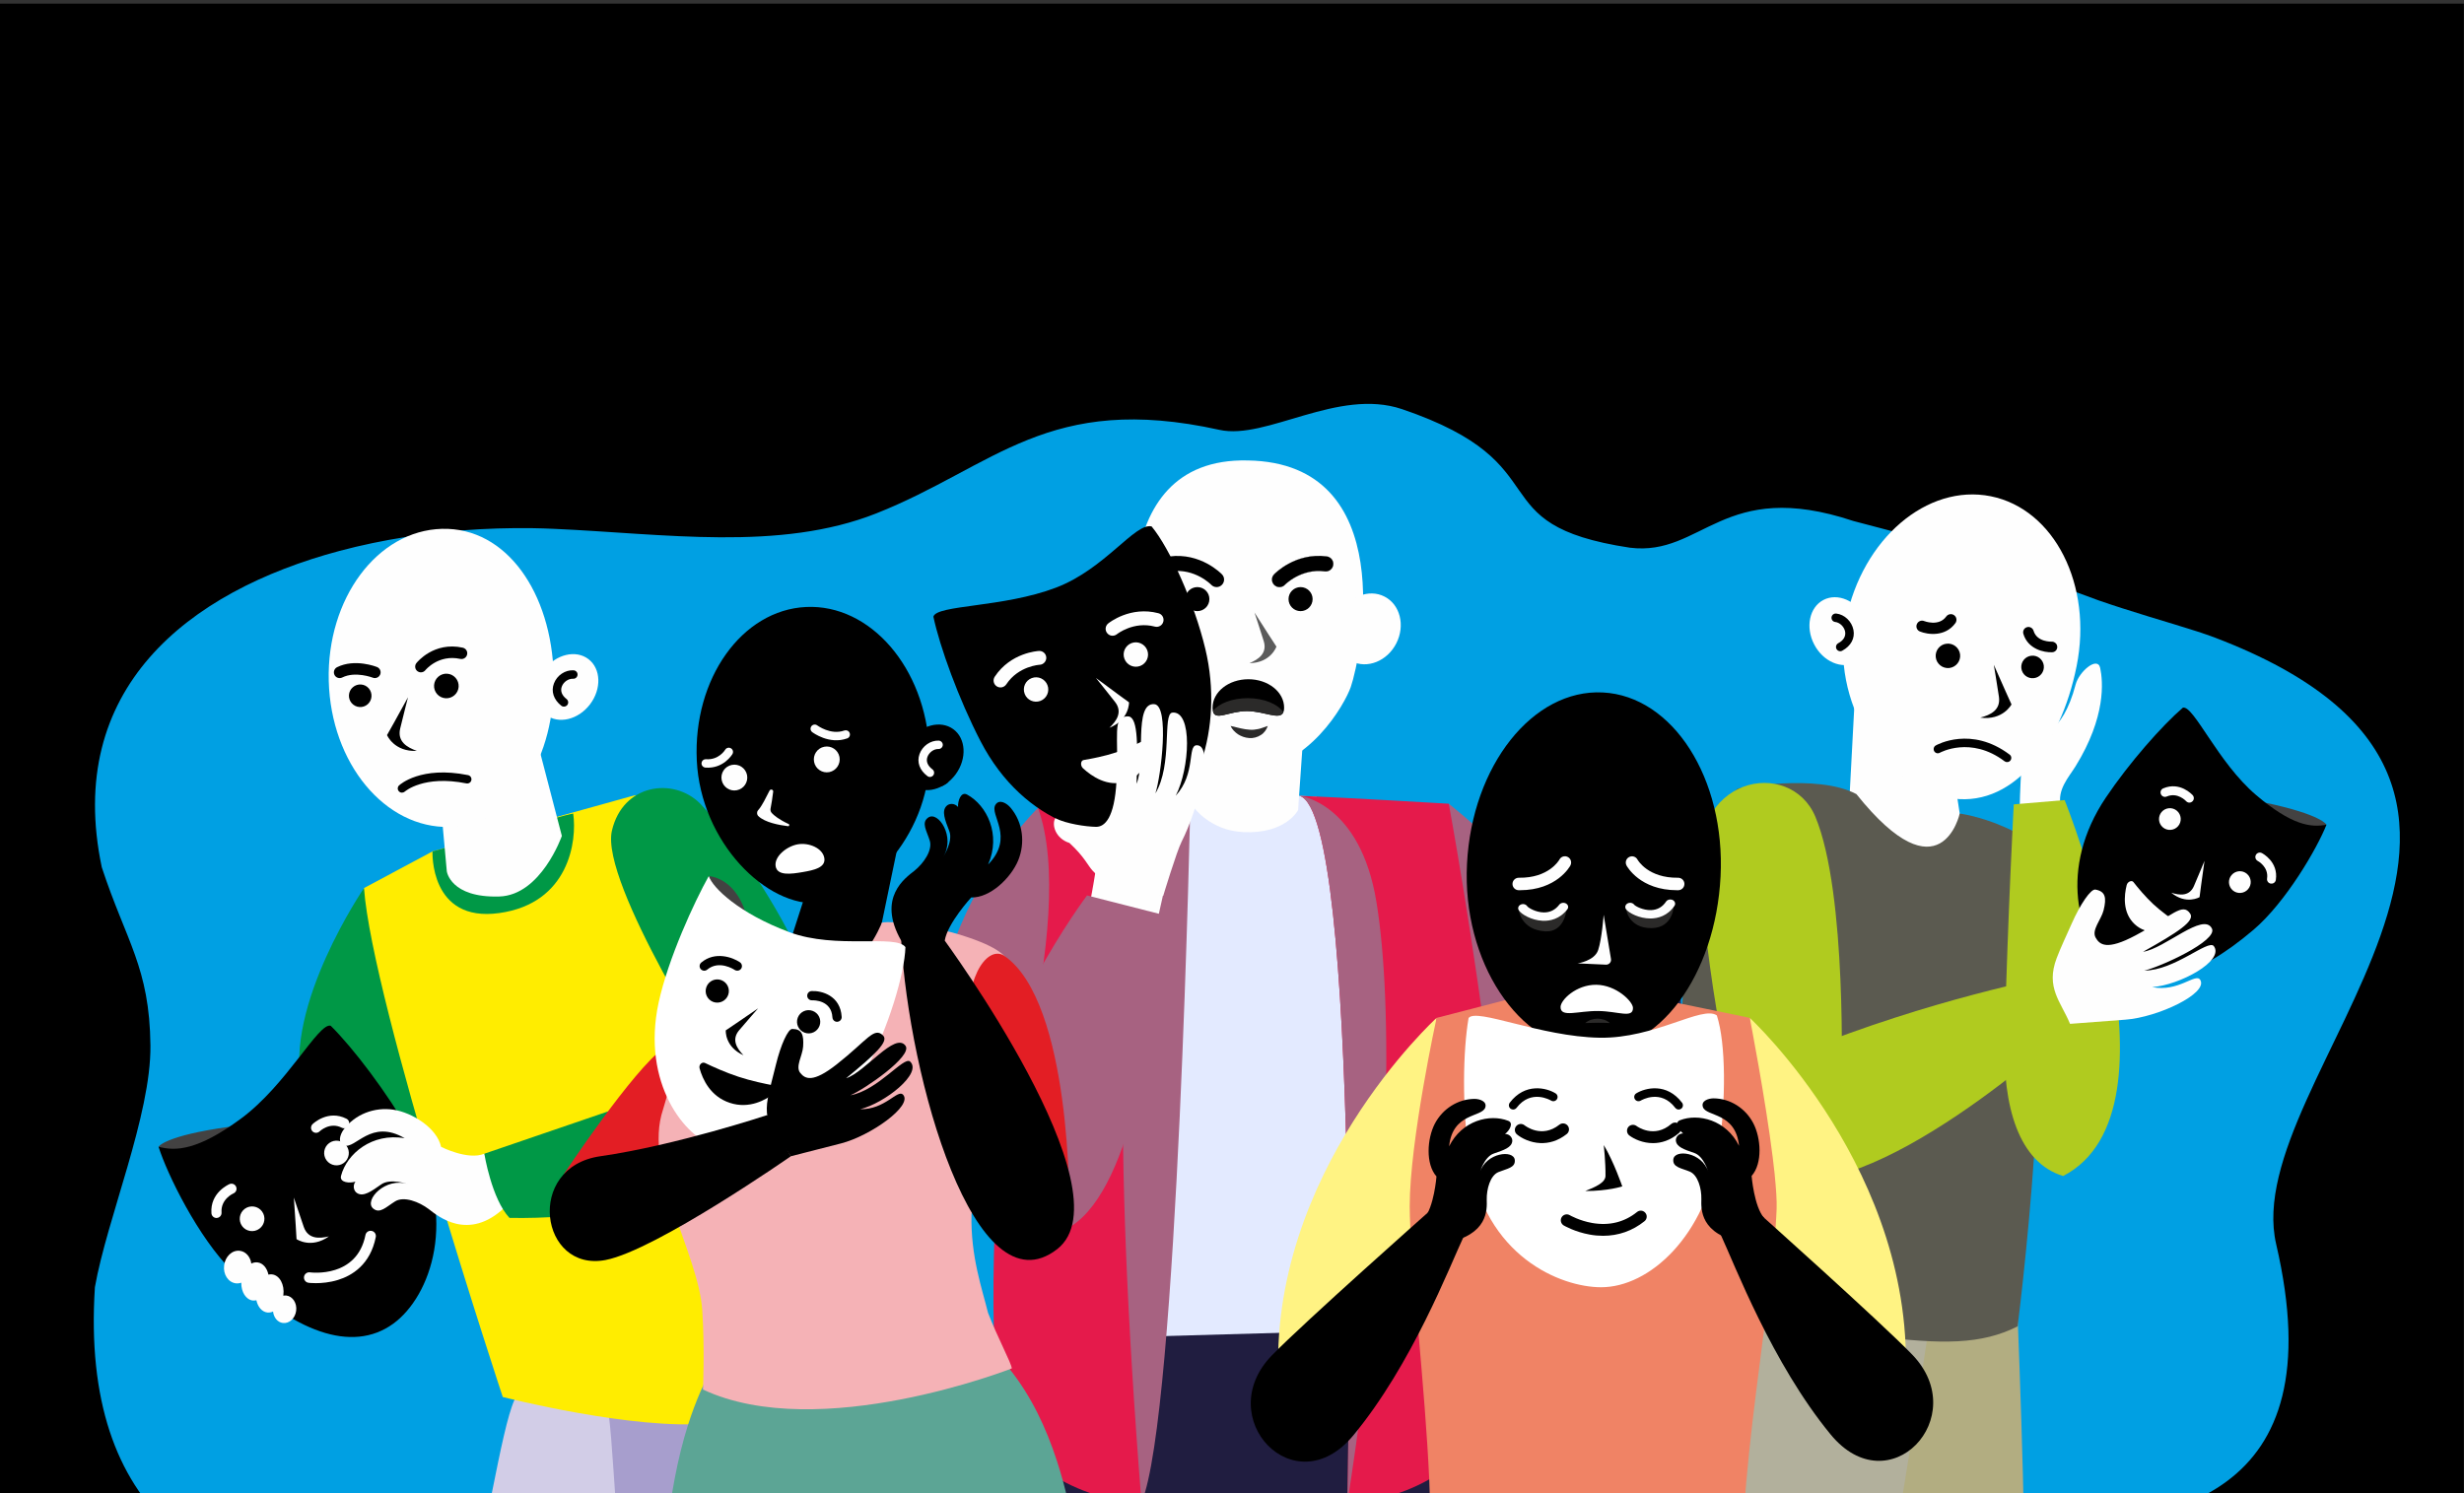 <?xml version="1.0" encoding="UTF-8"?>
<!DOCTYPE svg PUBLIC "-//W3C//DTD SVG 1.1//EN" "http://www.w3.org/Graphics/SVG/1.1/DTD/svg11.dtd">
<!-- Creator: CorelDRAW X8 -->
<svg xmlns="http://www.w3.org/2000/svg" xml:space="preserve" width="45.833in" height="27.778in" version="1.1" style="shape-rendering:geometricPrecision; text-rendering:geometricPrecision; image-rendering:optimizeQuality; fill-rule:evenodd; clip-rule:evenodd"
viewBox="0 0 45833 27778"
 xmlns:xlink="http://www.w3.org/1999/xlink">
 <rect x="0" y="0" width="45833" height="27778" fill="#333333" stroke="none"/>
 <defs>
  <style type="text/css">
   <![CDATA[
    .str0 {stroke:black;stroke-width:3}
    .fil4 {fill:#FEFEFE;fill-rule:nonzero}
    .fil13 {fill:#5B5B5B;fill-rule:nonzero}
    .fil7 {fill:#434242;fill-rule:nonzero}
    .fil15 {fill:#2B2A29;fill-rule:nonzero}
    .fil3 {fill:#B2B09C;fill-rule:nonzero}
    .fil5 {fill:#5B5A50;fill-rule:nonzero}
    .fil2 {fill:#B2AD81;fill-rule:nonzero}
    .fil24 {fill:#FFF383;fill-rule:nonzero}
    .fil19 {fill:#FFED00;fill-rule:nonzero}
    .fil23 {fill:#F5B2B6;fill-rule:nonzero}
    .fil9 {fill:#A76281;fill-rule:nonzero}
    .fil25 {fill:#F08365;fill-rule:nonzero}
    .fil12 {fill:#E51A4B;fill-rule:nonzero}
    .fil20 {fill:#E31E24;fill-rule:nonzero}
    .fil17 {fill:#D2CDE7;fill-rule:nonzero}
    .fil6 {fill:#B0CB1F;fill-rule:nonzero}
    .fil18 {fill:#A79ECD;fill-rule:nonzero}
    .fil22 {fill:#5CA595;fill-rule:nonzero}
    .fil1 {fill:#00A0E3;fill-rule:nonzero}
    .fil16 {fill:#009846;fill-rule:nonzero}
    .fil0 {fill:black;fill-rule:nonzero}
    .fil10 {fill:#201D40;fill-rule:nonzero}
    .fil8 {fill:#2C2858;fill-rule:nonzero}
    .fil11 {fill:#E3EAFF;fill-rule:nonzero}
    .fil14 {fill:#F37A50;fill-rule:nonzero}
    .fil21 {fill:white;fill-rule:nonzero}
   ]]>
  </style>
 </defs>
 <g id="Layer_x0020_1">
  <polygon class="fil0" points="-4,27845 45830,27845 45830,68 -4,68 "/>
  <path class="fil1" d="M42339 23145c1106,4755 -1986,5243 -4688,5293 -885,17 -1729,-13 -2369,44 -139,13 -268,29 -386,51 -183,35 -364,67 -541,97 -682,115 -1320,199 -1921,257 -261,25 -516,46 -764,62 -1815,117 -3285,2 -4629,-158 -151,-18 -300,-36 -448,-55 -2150,-272 -4031,-603 -6593,-170 -18,3 -36,6 -54,9 -120,21 -237,39 -350,54 -2346,317 -3241,-497 -4666,-603 -430,-32 -909,0 -1490,148 -55,17 -112,35 -170,54 -267,85 -560,185 -872,293 -281,97 -576,200 -881,304 -913,312 -1904,632 -2804,816 -552,114 -1069,177 -1514,156 -3266,-152 -5706,-1612 -5434,-5850 224,-1276 1047,-3202 1033,-4498 -15,-1454 -451,-1933 -905,-3315 -696,-3311 1589,-5129 4422,-5885 405,-108 821,-194 1241,-260l0 0c342,-54 686,-94 1029,-121 447,-35 891,-48 1325,-42 131,2 261,6 390,12 2049,90 4202,426 6002,-288 2202,-874 3190,-2259 6381,-1553 874,193 2204,-787 3395,-386 3026,1028 1372,2144 4239,2578 1358,168 1724,-1306 4156,-497 3735,970 3774,1179 4152,1326 3,0 365,135 405,149 149,52 300,102 450,150 675,218 1326,394 1731,549 7401,2829 407,8181 1128,11279z"/>
  <path class="fil2" d="M34355 28630c-135,-710 -273,-1417 -401,-2066 -145,-733 -279,-1393 -382,-1901 -2,-9 -3,-17 -5,-26 -127,-625 -208,-1014 -208,-1014l468 -54 1370 -160 768 -89 0 0 1506 -175c0,0 29,594 64,1487 40,1026 90,2445 116,3806 -885,17 -1729,-13 -2369,44 -139,13 -268,29 -386,51 -183,35 -364,67 -541,97z"/>
  <path class="fil3" d="M36082 23321c0,0 -94,652 -242,1628 -24,158 -49,324 -76,497 -72,468 -152,987 -238,1531 -78,488 -160,997 -244,1505 -139,13 -268,29 -386,51 -183,35 -364,67 -541,97 -682,115 -1320,199 -1921,257 -261,25 -516,46 -764,62 -15,-1919 -53,-3866 -74,-4904l0 -1c-11,-478 -18,-763 -18,-763l569 5 228 2 611 5 542 5 1643 15 794 7 0 0 117 1z"/>
  <path class="fil4" d="M38607 14256c-125,202 -347,436 -274,740l-766 99c13,-739 68,-1601 238,-1848 143,-209 174,-330 213,-327 39,4 258,83 82,407 -220,408 257,370 509,-593 63,-241 409,-535 457,-306 53,251 110,908 -459,1828z"/>
  <polygon class="fil4" points="35726,13644 35727,13644 36287,14043 36579,15967 35432,16398 34357,15690 34497,13052 "/>
  <path class="fil4" d="M34337 11533c-302,1508 703,3068 1887,3305 1185,238 2101,-937 2403,-2445 303,-1508 -413,-2923 -1597,-3161 -1185,-237 -2390,793 -2693,2301z"/>
  <path class="fil0" d="M37599 12431c13,116 117,198 233,185 115,-13 198,-117 185,-233 -14,-115 -118,-198 -233,-184 -115,13 -198,117 -185,232z"/>
  <path class="fil0" d="M36007 12227c15,125 128,214 253,200 124,-15 214,-127 200,-252 -15,-125 -128,-215 -253,-200 -124,14 -214,127 -200,252z"/>
  <path class="fil0" d="M37087 12367c145,332 329,738 329,738 0,0 -159,303 -581,245 189,-48 384,-141 347,-390 -37,-249 -95,-593 -95,-593z"/>
  <path class="fil0" d="M38263 12008c2,8 4,15 4,23 3,54 -39,101 -94,103 -148,7 -452,-55 -537,-344 -14,-53 15,-107 67,-122 52,-16 107,14 123,66 63,214 335,203 338,203 46,-2 87,28 99,71z"/>
  <path class="fil0" d="M35667 11590c-5,7 -9,14 -12,22 -22,53 4,115 58,136 147,60 473,103 660,-157 33,-47 23,-112 -24,-146 -47,-34 -113,-23 -147,24 -138,192 -408,86 -410,85 -46,-19 -98,-2 -125,36z"/>
  <path class="fil4" d="M34696 11494c168,321 90,692 -172,828 -263,137 -611,-12 -778,-333 -167,-320 -90,-691 172,-828 263,-137 611,12 778,333z"/>
  <path class="fil0" d="M34233 12115c12,0 25,-4 35,-10 161,-87 239,-231 208,-387 -31,-159 -166,-287 -320,-304 -44,-5 -83,27 -88,70 -4,44 27,83 70,87 85,10 165,88 183,178 16,86 -28,164 -128,217 -38,21 -53,69 -32,108 15,27 43,42 72,41z"/>
  <path class="fil0" d="M37324 14177c-12,-2 -25,-7 -37,-15 -631,-475 -1197,-162 -1203,-159 -37,22 -85,9 -106,-29 -21,-37 -8,-85 29,-106 27,-15 662,-366 1374,170 35,26 41,74 15,109 -17,23 -45,33 -72,30z"/>
  <path class="fil5" d="M31456 23974c812,441 2458,761 3363,876 1320,168 2041,162 2711,-175 255,-2068 703,-6758 163,-9081 0,0 -551,-349 -1240,-460 0,0 -349,1605 -1922,-361 -731,-390 -2208,-104 -2208,-104 -1320,1143 -1161,6863 -867,9305z"/>
  <path class="fil6" d="M38404 14884c0,0 2333,5770 -27,6994 -831,-253 -1124,-1297 -1090,-2545 63,-2363 171,-4369 171,-4369l946 -80z"/>
  <path class="fil6" d="M33500 19566c-273,323 -650,2276 -504,2301 1763,690 5498,-2756 5498,-2756l-363 -941c0,0 -2217,416 -4631,1396z"/>
  <path class="fil6" d="M31619 16409c148,1226 414,4364 1377,5458l1256 -1688c0,0 113,-3559 -485,-4987 -463,-1102 -2394,-784 -2148,1217z"/>
  <path class="fil7" d="M43275 15342c0,0 -87,-187 -1133,-408 192,390 616,599 616,599l517 -191z"/>
  <path class="fil0" d="M41920 17295c-1059,903 -2040,1205 -2684,663 -579,-487 -952,-1801 -66,-3119 439,-653 1045,-1339 1434,-1674 200,-49 649,1018 1359,1623 663,565 1023,611 1312,554 -171,436 -754,1440 -1355,1953z"/>
  <path class="fil4" d="M41817 16541c-72,85 -200,95 -285,23 -85,-73 -95,-201 -22,-285 72,-85 200,-96 285,-23 85,72 95,200 22,285z"/>
  <path class="fil4" d="M40516 15368c-73,85 -200,95 -285,23 -85,-73 -95,-200 -23,-285 73,-85 200,-95 285,-23 85,73 95,200 23,285z"/>
  <path class="fil4" d="M41006 16015c-44,302 -92,675 -92,675 0,0 -249,147 -526,-83 157,51 339,70 422,-125 84,-195 196,-467 196,-467z"/>
  <path class="fil4" d="M40444 17287c61,-20 89,-100 46,-128 -109,-74 -286,-199 -437,-339 -150,-140 -288,-307 -369,-411 -32,-41 -109,-6 -125,55 -48,191 -82,514 148,729 230,214 551,156 737,94z"/>
  <path class="fil4" d="M42243 16438c-1,0 -2,0 -4,0 -45,-7 -76,-49 -69,-94 32,-219 -171,-326 -173,-327 -40,-21 -57,-71 -36,-111 21,-41 71,-57 112,-36 12,6 310,163 260,498 -6,44 -46,75 -90,70z"/>
  <path class="fil4" d="M40194 14771c0,1 0,2 1,3 18,42 66,62 108,44 204,-86 358,84 360,85 30,35 82,38 116,7 35,-30 38,-82 8,-116 -10,-11 -236,-260 -548,-128 -41,17 -61,63 -45,105z"/>
  <path class="fil4" d="M38505 19047c-172,-414 -457,-673 -249,-1222 76,-200 173,-402 278,-639 162,-367 357,-651 442,-637 190,34 210,153 153,385 -45,179 -230,367 -147,511 74,129 205,243 744,-45 689,-368 868,-616 1013,-405 96,139 -232,350 -875,711 399,-56 1124,-747 1280,-432 113,228 -963,715 -1257,782 563,-2 1183,-582 1291,-457 211,275 -644,732 -1146,764 489,99 809,-270 894,-135 158,251 -789,697 -1389,741 -177,13 -1032,78 -1032,78z"/>
  <polygon class="fil8" points="31254,18428 29083,20862 30217,22381 31448,21652 "/>
  <path class="fil9" d="M26949 14952c0,0 5954,4701 4561,8125 -644,485 -4093,-4279 -4093,-4279l-468 -3846z"/>
  <path class="fil10" d="M27041 28791c-151,-18 -300,-36 -448,-55 -2150,-272 -4031,-603 -6593,-170 -18,3 -36,6 -54,9 -120,21 -237,39 -350,54l53 -1144 0 0 7 -160 7 -138 0 0 134 -2887c401,47 801,85 1200,115 10,1 20,1 30,2 100,7 199,14 299,21 16,1 33,2 50,3 116,7 233,14 350,20 702,35 1401,46 2098,31 204,-4 408,-10 612,-19 205,-8 410,-19 615,-32 12,0 24,-1 35,-2 146,-9 292,-20 437,-31 25,-2 51,-4 76,-6 150,-12 299,-26 449,-40 99,-10 198,-20 297,-30 99,-11 198,-22 297,-34 37,-4 73,-9 110,-13l153 3034 136 1472z"/>
  <polygon class="fil11" points="24488,14822 24174,14805 21819,14805 21592,17284 20991,24874 25603,24744 25498,16343 "/>
  <path class="fil12" d="M19378 14595c0,0 -1304,7576 -771,11968 1136,1447 2626,1386 2626,1386 0,0 202,-12260 1016,-13144 -783,-89 -2871,-210 -2871,-210z"/>
  <path class="fil12" d="M27690 26563c-1136,1447 -2626,1386 -2626,1386 0,0 253,-12798 -890,-13144 705,24 2775,147 2775,147 0,0 1878,10165 741,11611z"/>
  <path class="fil9" d="M22145 14794c0,0 -2058,-1279 -912,13155 679,-1577 912,-13155 912,-13155z"/>
  <path class="fil4" d="M22204 15017c0,0 303,433 921,463 796,38 1021,-410 1021,-410l125 -1800 -2126 0 59 1747z"/>
  <path class="fil4" d="M23208 8566c-2745,-64 -2118,3633 -1918,4214 109,316 806,1531 1926,1548 1119,-17 1801,-1232 1910,-1548 200,-581 922,-4171 -1918,-4214z"/>
  <path class="fil0 str0" d="M23800 10922c-34,0 -69,-13 -96,-39 -56,-53 -58,-142 -5,-197 16,-17 399,-411 980,-334 77,10 131,80 120,157 -10,76 -80,130 -156,120 -442,-59 -739,246 -742,249 -27,29 -64,44 -101,44z"/>
  <path class="fil0" d="M22630 10922c35,0 69,-13 96,-39 56,-53 58,-142 5,-197 -16,-17 -399,-411 -980,-334 -77,10 -130,80 -120,157 10,76 80,130 156,120 442,-59 739,246 742,249 27,29 64,44 101,44z"/>
  <path class="fil0" d="M24416 11145c0,124 -101,224 -224,224 -124,0 -224,-100 -224,-224 0,-123 100,-223 224,-223 123,0 224,100 224,223z"/>
  <path class="fil0" d="M22496 11145c0,124 -100,224 -224,224 -124,0 -224,-100 -224,-224 0,-123 100,-223 224,-223 124,0 224,100 224,223z"/>
  <path class="fil0" d="M23886 13165c0,36 -4,64 -14,85 -66,155 -355,-21 -678,-21 -337,0 -594,193 -633,-3 -4,-17 -6,-37 -6,-61 0,-293 298,-529 666,-529 367,0 665,236 665,529z"/>
  <path class="fil13" d="M23335 11395c180,286 408,634 408,634 0,0 -103,303 -502,308 169,-70 335,-184 266,-409 -70,-224 -172,-533 -172,-533z"/>
  <path class="fil14" d="M21612 11431c170,332 71,721 -220,870 -291,148 -665,-1 -834,-333 -169,-332 -71,-722 220,-870 292,-149 665,0 834,333z"/>
  <path class="fil4" d="M24919 11431c-169,332 -71,721 221,870 291,148 664,-1 833,-333 169,-332 71,-722 -220,-870 -291,-149 -665,0 -834,333z"/>
  <path class="fil15" d="M22890 13505l189 45c58,13 113,22 165,25 54,5 104,-1 158,-12 56,-10 110,-36 180,-58 -22,66 -65,130 -129,169 -63,41 -142,63 -218,56 -75,-5 -146,-31 -206,-69 -58,-40 -109,-90 -139,-156z"/>
  <path class="fil15" d="M23872 13250c-66,155 -355,-21 -678,-21 -337,0 -594,193 -633,-3 112,-140 359,-238 646,-238 303,0 562,109 665,262z"/>
  <path class="fil4" d="M20276 16792c0,0 64,-335 101,-577 425,74 1259,426 1259,426l-121 540 -1239 -389z"/>
  <path class="fil9" d="M21740 17046l-1520 -388c0,0 -1873,2483 -2108,4902 -234,2419 1830,1240 1830,1240 1136,-748 1527,-3801 1798,-5754z"/>
  <path class="fil0" d="M22421 12074c356,1486 -194,2985 -1075,3328 -793,308 -2288,-33 -3108,-1615 -406,-785 -756,-1752 -876,-2315 59,-223 1302,-167 2280,-540 915,-348 1471,-1212 1779,-1139 336,404 794,1419 1000,2281z"/>
  <path class="fil4" d="M19430 12322c21,-24 33,-55 32,-90 -4,-71 -64,-126 -135,-122 -21,1 -526,29 -824,479 -39,59 -23,139 36,178 60,40 139,23 179,-36 226,-342 617,-364 621,-364 37,-2 69,-19 91,-45z"/>
  <path class="fil4" d="M20678 11826c-31,-4 -61,-20 -83,-47 -45,-55 -37,-136 19,-181 16,-13 412,-328 934,-190 69,18 109,88 91,157 -18,69 -88,110 -157,92 -397,-105 -703,139 -706,141 -29,23 -64,32 -98,28z"/>
  <path class="fil4" d="M21340 12096c45,117 -14,248 -131,293 -117,44 -248,-14 -293,-132 -45,-117 14,-248 131,-293 117,-44 248,15 293,132z"/>
  <path class="fil4" d="M19484 12746c45,117 -14,248 -131,293 -118,44 -249,-14 -293,-131 -45,-118 14,-249 131,-293 117,-45 248,14 293,131z"/>
  <path class="fil4" d="M20385 12612c273,205 616,454 616,454 0,0 10,324 -365,473 134,-127 251,-296 103,-483 -147,-188 -354,-444 -354,-444z"/>
  <path class="fil4" d="M21431 13864c13,-71 -50,-142 -101,-115 -132,68 -351,175 -569,248 -219,72 -458,118 -604,142 -57,9 -65,104 -13,153 162,149 462,358 797,246 335,-111 451,-458 490,-674z"/>
  <path class="fil4" d="M21637 16665c-498,-76 -873,15 -1318,-473 -83,-90 -151,-257 -426,-510 -263,-85 -334,-342 -264,-460 214,105 569,156 756,160 165,3 345,-163 383,-848 48,-875 -87,-1192 201,-1208 189,-11 200,427 172,1254 178,-416 -62,-1514 331,-1480 285,24 125,1341 19,1661 325,-541 130,-1474 313,-1504 386,-44 327,1043 66,1545 380,-413 212,-935 390,-938 334,-6 25,1192 -281,1794 -91,178 -342,1007 -342,1007z"/>
  <path class="fil9" d="M25064 27949c0,0 253,-12798 -890,-13144 0,0 1125,124 1429,1973 305,1850 298,5804 -539,11171z"/>
  <path class="fil9" d="M19307 15030c0,0 -3456,3323 -1131,7492 321,-508 1899,-5399 1131,-7492z"/>
  <path class="fil16" d="M6771 16521c0,0 -1504,2203 -1153,3720 350,1518 2900,1213 2900,1213l-1747 -4933z"/>
  <path class="fil17" d="M14325 26561c0,0 -349,659 -885,1613 -57,5 -113,23 -170,54 -267,85 -560,185 -872,293 -281,97 -576,200 -881,304 -913,312 -1904,632 -2804,816 304,-877 602,-3044 857,-3599l0 -1c436,-949 746,-1586 746,-1586l1520 798 1196 629 902 473 391 206z"/>
  <path class="fil18" d="M16032 27877c-296,45 -670,97 -1102,149 -430,-32 -909,0 -1490,148 -57,5 -113,23 -170,54 -267,85 -560,185 -872,293 -281,97 -576,200 -881,304 -74,-925 -138,-2098 -187,-2447l0 0c-83,-600 -129,-971 -129,-971l635 -154 1249 -303 850 -205 327 -80 1737 -420c0,0 8,310 17,828 1,110 3,229 5,357 0,0 0,0 0,0 3,217 6,459 8,720 4,513 6,1101 3,1727z"/>
  <path class="fil19" d="M11810 14794l-3765 1045 -1274 682c150,2118 2581,9468 2581,9468 0,0 2449,626 3845,490 1915,-186 3268,-1381 3268,-1381 -167,-2239 -1006,-4942 -2247,-7644 -474,-1032 -1387,-2380 -2408,-2660z"/>
  <path class="fil16" d="M8045 15839c0,0 -60,1328 1241,1147 1300,-180 1451,-1346 1376,-1851 -172,25 -2617,704 -2617,704z"/>
  <path class="fil4" d="M8993 13945l-1 0 -871 168 190 2096c0,0 65,495 974,469 780,-22 1166,-1127 1166,-1127l-466 -1789 -992 183z"/>
  <path class="fil4" d="M10299 12565c39,1531 -733,2788 -1935,2819 -1203,31 -2210,-1186 -2249,-2717 -39,-1532 904,-2798 2107,-2829 1203,-30 2038,1195 2077,2727z"/>
  <path class="fil0" d="M7589 12972c-171,317 -390,703 -390,703 0,0 131,315 556,294 -184,-64 -369,-174 -311,-417 59,-244 145,-580 145,-580z"/>
  <path class="fil4" d="M10126 12456c-219,286 -207,663 27,842 235,179 602,93 821,-194 218,-286 206,-663 -28,-842 -234,-179 -602,-92 -820,194z"/>
  <path class="fil0" d="M10474 13144c-12,-2 -23,-7 -33,-15 -143,-113 -194,-268 -137,-415 57,-151 211,-254 365,-244 44,3 77,40 74,84 -3,43 -40,76 -83,73 -85,-5 -177,58 -209,143 -32,82 -1,166 88,235 34,27 40,77 13,111 -20,24 -50,34 -78,28z"/>
  <path class="fil0" d="M8130 12912c-83,-96 -73,-240 23,-323 95,-83 239,-73 322,22 83,95 74,240 -22,323 -95,83 -240,73 -323,-22z"/>
  <path class="fil0" d="M6839 13102c-88,76 -220,67 -297,-21 -76,-87 -67,-220 21,-296 87,-76 220,-67 296,20 76,88 67,220 -20,297z"/>
  <path class="fil0" d="M7829 12508c-23,0 -46,-8 -66,-23 -46,-36 -54,-104 -17,-150 13,-16 324,-403 861,-286 58,13 95,69 82,127 -13,58 -69,94 -127,82 -408,-89 -646,206 -649,209 -21,27 -52,41 -84,41z"/>
  <path class="fil0" d="M6973 12615c-13,0 -26,-3 -39,-8 -4,-1 -324,-125 -569,-3 -53,26 -117,4 -143,-48 -26,-53 -5,-117 48,-144 331,-165 726,-10 743,-3 55,22 81,84 59,139 -16,41 -57,67 -99,67z"/>
  <path class="fil0" d="M7477 14746c-21,0 -42,-8 -57,-25 -30,-31 -28,-80 3,-110 17,-15 405,-368 1284,-191 42,9 70,50 61,93 -8,42 -50,69 -92,61 -793,-160 -1142,149 -1146,152 -15,13 -34,20 -53,20z"/>
  <path class="fil7" d="M2949 21333c0,0 114,-205 1317,-371 -249,427 -746,630 -746,630l-571 -259z"/>
  <path class="fil0" d="M4327 23656c1126,1109 2214,1531 2988,969 696,-506 1224,-1964 327,-3529 -445,-776 -1076,-1603 -1490,-2013 -222,-72 -818,1100 -1671,1728 -797,587 -1209,610 -1532,522 159,507 738,1693 1378,2323z"/>
  <path class="fil4" d="M4504 22810c75,102 219,123 321,48 102,-75 124,-219 49,-321 -75,-102 -219,-124 -321,-49 -102,76 -124,219 -49,322z"/>
  <path class="fil4" d="M6074 21586c75,102 219,124 321,49 102,-76 124,-219 49,-321 -75,-103 -219,-124 -321,-49 -102,75 -124,219 -49,321z"/>
  <path class="fil4" d="M5466 22279c26,346 50,773 50,773 0,0 269,186 602,-51 -182,44 -389,51 -468,-177 -79,-228 -184,-545 -184,-545z"/>
  <path class="fil4" d="M4030 22659c1,0 3,-1 4,-1 52,-4 90,-49 87,-100 -19,-251 219,-356 222,-357 47,-20 70,-75 49,-123 -20,-48 -75,-70 -123,-50 -15,7 -365,160 -336,544 4,50 47,88 97,87z"/>
  <path class="fil4" d="M6487 20935c0,1 -1,2 -1,4 -24,46 -80,64 -127,41 -224,-115 -412,66 -414,67 -37,37 -97,36 -133,-1 -36,-37 -35,-97 2,-133 11,-11 288,-275 631,-101 45,23 63,77 42,123z"/>
  <path class="fil4" d="M5875 23871c-80,0 -132,-6 -136,-7 -54,-7 -91,-56 -84,-110 7,-53 56,-91 109,-84 38,5 876,104 1034,-695 10,-52 62,-87 115,-76 53,10 87,61 77,114 -102,513 -440,718 -706,799 -157,48 -306,59 -409,59z"/>
  <path class="fil4" d="M5326 24101c-19,-2 -38,0 -57,3 1,-3 1,-6 2,-10 25,-196 -69,-369 -209,-386 -23,-3 -46,-1 -69,4 -26,-123 -102,-215 -202,-227 -40,-5 -79,3 -116,21 -18,-124 -101,-223 -214,-237 -140,-18 -271,103 -292,270 -22,167 75,317 216,335 35,4 70,0 103,-12 -3,172 86,315 213,332 23,2 46,0 68,-5 26,123 102,215 203,228 37,4 73,-3 107,-18 12,111 84,201 183,213 118,15 229,-87 247,-228 18,-141 -64,-268 -183,-283z"/>
  <path class="fil4" d="M9390 22461c-679,645 -1250,159 -1415,32 -181,-137 -461,-243 -623,-145 -166,102 -287,241 -412,133 -174,-151 231,-594 653,-450 0,0 -329,-119 -502,3 -189,133 -329,232 -445,164 -63,-36 -92,-135 -35,-216 -103,35 -301,20 -267,-109 107,-408 576,-804 1184,-698 -628,-369 -913,207 -1126,134 -128,-43 -77,-202 -12,-292 212,-288 574,-426 927,-373 353,53 812,342 888,691 0,0 498,255 804,128l381 998z"/>
  <path class="fil16" d="M13019 14945c412,411 3260,3961 2183,6083 -1049,-240 -1775,-1076 -1775,-1076 0,0 -2269,-3528 -2045,-4497 204,-879 1148,-997 1637,-510z"/>
  <path class="fil16" d="M9009 21463l4418 -1511c0,0 967,-129 1775,1076 -382,631 -3028,1680 -5725,1629 -333,-352 -468,-1194 -468,-1194z"/>
  <path class="fil20" d="M10484 21848c0,0 1296,-1958 1869,-2356 573,-397 147,2101 147,2101l-2016 255z"/>
  <path class="fil0" d="M15112 16232l1596 -532 -333 1601c0,0 -695,1253 -1355,1037 -660,-215 -338,-769 -338,-769l430 -1337z"/>
  <path class="fil0" d="M17286 13944c72,1521 -1133,2771 -2033,2855 -991,93 -2220,-1131 -2292,-2652 -71,-1521 839,-2799 2033,-2855 1195,-56 2221,1131 2292,2652z"/>
  <path class="fil4" d="M15757 13590c-16,-6 -34,-6 -52,0 -252,91 -500,-93 -503,-95 -34,-26 -83,-19 -109,15 -26,34 -20,83 14,109 13,10 317,238 651,118 41,-14 62,-59 47,-100 -8,-23 -26,-40 -48,-47z"/>
  <path class="fil4" d="M13055 14171c-3,8 -5,16 -6,25 -3,43 29,80 73,84 334,25 495,-240 502,-252 22,-37 10,-85 -28,-107 -37,-22 -85,-10 -107,27 -5,9 -120,193 -356,176 -34,-3 -65,17 -78,47z"/>
  <path class="fil4" d="M14315 14707c-73,138 -133,275 -214,367 -27,31 -25,78 4,107 122,120 391,169 553,189 24,3 33,-30 12,-40 -183,-85 -273,-161 -314,-205 -20,-22 -29,-52 -23,-82 13,-67 37,-205 49,-316 4,-38 -49,-54 -67,-20z"/>
  <path class="fil0" d="M16920 13778c-210,289 -188,664 49,836 237,172 600,76 810,-213 210,-290 189,-665 -48,-837 -238,-172 -600,-76 -811,214z"/>
  <path class="fil4" d="M17284 14453c-12,-2 -23,-7 -33,-15 -145,-108 -200,-261 -147,-409 53,-151 204,-257 357,-251 43,2 77,38 76,81 -2,43 -39,77 -82,75 -84,-3 -173,62 -204,148 -29,82 4,164 94,231 34,26 41,75 15,110 -18,24 -48,35 -76,30z"/>
  <path class="fil4" d="M15615 14081c25,131 -60,257 -190,283 -130,25 -257,-60 -282,-190 -26,-130 59,-257 189,-282 131,-26 257,59 283,189z"/>
  <path class="fil4" d="M13896 14419c25,131 -60,257 -190,282 -130,26 -256,-59 -282,-189 -26,-130 59,-257 189,-282 131,-26 257,59 283,189z"/>
  <path class="fil0" d="M17524 14624c0,0 88,-41 120,-77 -67,-39 -248,-56 -248,-56 0,0 61,53 -5,133 36,4 133,0 133,0z"/>
  <path class="fil21" d="M15333 15961c31,180 -194,227 -404,263 -210,36 -470,73 -501,-107 -31,-181 202,-373 412,-410 210,-36 462,73 493,254z"/>
  <path class="fil22" d="M20000 28566c-18,3 -36,6 -54,9 -120,21 -237,39 -350,54 -2346,317 -3241,-497 -4666,-603 -430,-32 -909,0 -1490,148 -55,17 -112,35 -170,54 -267,85 -560,185 -872,293 81,-692 197,-1377 403,-2023 67,-210 144,-416 231,-616 15,-35 31,-69 47,-104 108,-235 233,-462 377,-681l155 -1 2405 -23 447 -4 1936 -18c34,32 67,65 99,98l1 0c100,103 195,211 283,322 395,497 673,1075 881,1716l0 0c39,120 75,243 110,368 89,324 163,662 227,1011z"/>
  <path class="fil23" d="M13063 24378c-70,-1074 -1106,-2623 -730,-3737 269,-893 779,-2903 1467,-3081 279,-72 546,-129 929,-138 0,0 -106,849 356,856 889,13 1319,-1114 1319,-1114 474,-76 2243,324 2345,731 86,1407 -403,3153 -678,4698 -19,780 201,1395 307,1828 171,448 435,937 443,1036 0,0 -3584,1407 -5745,393 0,0 34,-747 -13,-1472z"/>
  <path class="fil20" d="M19890 22472c0,0 49,-3831 -1213,-4693 -341,-213 -787,533 -597,1413 190,880 1810,3280 1810,3280z"/>
  <path class="fil0" d="M17554 17472c0,0 3463,4713 2111,5766 -1531,1192 -2760,-3181 -2903,-5766 481,1 792,0 792,0z"/>
  <path class="fil0" d="M16763 17499c-458,-805 84,-1170 245,-1299 174,-140 343,-384 286,-563 -57,-184 -162,-333 -29,-427 186,-132 515,362 277,733 0,0 192,-287 116,-482 -83,-213 -145,-372 -52,-467 49,-51 151,-56 215,19 -8,-108 52,-294 168,-231 367,199 636,743 391,1301 502,-515 17,-925 137,-1112 72,-113 213,-27 283,58 227,271 273,651 139,978 -135,326 -521,699 -874,689 0,0 -442,482 -492,803l-810 0z"/>
  <path class="fil7" d="M13184 16298c0,0 460,18 672,643 -461,85 -672,-643 -672,-643z"/>
  <path class="fil21" d="M16121 19879c-681,1285 -2059,1652 -2817,1442 -548,-151 -1379,-1158 -1053,-2669 178,-822 665,-1876 933,-2354 76,223 565,694 1498,1043 872,326 1986,34 2160,279 -14,500 -325,1513 -721,2259z"/>
  <path class="fil0" d="M15244 19084c-42,112 -167,169 -278,127 -112,-42 -169,-167 -127,-278 42,-112 166,-169 278,-127 112,42 169,166 127,278z"/>
  <path class="fil0" d="M13544 18512c-42,112 -166,168 -278,127 -112,-42 -168,-167 -126,-278 41,-112 166,-169 278,-127 111,42 168,166 126,278z"/>
  <path class="fil0" d="M14102 18758c-268,186 -602,410 -602,410 0,0 -22,307 330,463 -124,-126 -228,-290 -82,-464 147,-173 354,-409 354,-409z"/>
  <path class="fil0" d="M14411 20333c53,-42 39,-129 -23,-141 -157,-29 -415,-83 -652,-161 -238,-78 -478,-187 -622,-256 -57,-27 -119,35 -101,100 55,200 199,523 563,642 364,120 672,-56 835,-184z"/>
  <path class="fil0" d="M15570 19009c-46,0 -83,-36 -86,-82 -18,-322 -342,-319 -379,-318 -48,2 -88,-35 -90,-82 -2,-48 35,-88 82,-90 184,-9 536,81 559,480 3,48 -34,89 -81,91 -2,0 -4,1 -5,1z"/>
  <path class="fil0" d="M13714 18058c-16,0 -33,-4 -48,-14l0 0c-11,-8 -290,-190 -511,-6 -36,31 -90,26 -121,-10 -31,-37 -26,-91 11,-122 256,-215 582,-97 718,-5 39,27 50,80 23,120 -17,24 -44,37 -72,37z"/>
  <path class="fil0" d="M14711 21510c-226,-352 -529,-542 -428,-1081 38,-195 94,-396 152,-631 89,-362 222,-655 301,-656 180,0 218,106 203,328 -11,171 -151,375 -51,493 88,106 228,190 675,-162 572,-450 696,-707 864,-536 110,111 -157,358 -688,794 357,-117 910,-868 1104,-605 141,191 -767,813 -1025,922 515,-93 990,-726 1109,-629 239,217 -471,776 -927,888 465,10 698,-380 798,-270 187,205 -610,767 -1153,906 -160,41 -934,239 -934,239z"/>
  <path class="fil0" d="M14271 20744c0,0 -1699,564 -3105,766 -1406,202 -1121,2165 100,1930 935,-181 3445,-1930 3445,-1930l-440 -766z"/>
  <path class="fil24" d="M32548 18936c0,0 3116,2878 2893,6796 13,497 -3079,-2014 -3079,-2014l35 -1175 151 -3607z"/>
  <path class="fil24" d="M26722 18936c0,0 -3160,2878 -2937,6796 -13,497 3079,-2014 3079,-2014l-142 -4782z"/>
  <path class="fil25" d="M33047 22493c-4,105 -11,223 -20,352 -11,138 -25,288 -41,448 -27,258 -60,543 -97,844 -14,109 -28,220 -42,333 -11,86 -22,173 -33,260 -192,1499 -425,3227 -380,4157 -261,25 -516,46 -764,62 -1815,117 -3285,2 -4629,-158 -151,-18 -300,-36 -448,-55 18,-334 12,-752 -8,-1214 -37,-833 -121,-1812 -199,-2710 1,0 0,0 0,0 -14,-163 -28,-324 -41,-480 -6,-64 -11,-127 -16,-189l0 0c-42,-495 -77,-942 -95,-1295 -7,-155 -12,-291 -12,-406 0,-1215 500,-3506 500,-3506l691 -178 138 -36 448 -116 359 -93 828 -10 985 -12 162 -2 42 -1 697 144 140 29 57 12 23 4 642 132 0 0 614 127c0,0 0,0 0,0 4,23 290,1492 427,2599 0,1 0,1 0,1 13,107 25,212 36,311 1,9 1,17 2,26l0 0c25,249 39,465 34,620z"/>
  <path class="fil0" d="M32004 16308c-93,1825 -1146,3296 -2449,3230 -1302,-66 -2360,-1644 -2267,-3470 93,-1826 1224,-3252 2526,-3186 1302,66 2283,1600 2190,3426z"/>
  <path class="fil15" d="M28251 16934c0,0 39,362 488,392 381,25 406,-439 406,-439 0,0 -306,233 -894,47z"/>
  <path class="fil15" d="M30246 16909c0,0 42,361 475,357 411,-4 414,-428 414,-428 0,0 -301,257 -889,71z"/>
  <path class="fil21" d="M29692 18320c-372,-4 -666,284 -664,416 2,201 328,68 700,72 372,4 648,144 647,-57 -1,-120 -311,-427 -683,-431z"/>
  <path class="fil4" d="M30698 17087c-202,0 -399,-100 -452,-172 -27,-37 -14,-85 28,-108 42,-23 98,-12 124,24 23,28 165,105 314,100 117,-4 211,-57 279,-159 25,-37 81,-49 124,-28 42,22 57,70 32,107 -130,191 -311,234 -440,236 -3,0 -6,0 -9,0z"/>
  <path class="fil4" d="M28690 17129c-202,-10 -391,-119 -439,-195 -24,-37 -9,-85 35,-105 43,-21 98,-8 122,30 21,29 158,113 307,115 116,2 214,-46 289,-144 28,-36 84,-45 125,-22 42,24 53,73 25,108 -142,185 -326,218 -455,214 -3,-1 -6,-1 -9,-1z"/>
  <path class="fil4" d="M31195 16561c-687,0 -930,-441 -940,-460 -30,-57 -9,-127 48,-157 56,-30 126,-9 156,47 9,16 200,345 755,338 64,-1 117,50 118,114 1,65 -51,117 -115,118 -7,0 -14,0 -22,0z"/>
  <path class="fil4" d="M28271 16561c-8,0 -15,0 -22,0 -64,-1 -116,-53 -115,-118 1,-64 54,-115 118,-114 557,8 747,-324 755,-338 30,-57 100,-78 156,-48 57,30 78,101 48,158 -10,19 -253,460 -940,460z"/>
  <path class="fil4" d="M29830 17019l136 821c10,57 -36,108 -93,106l-528 -24c0,0 316,-45 383,-249 68,-203 102,-654 102,-654z"/>
  <path class="fil15" d="M29487 19032c124,-108 335,-110 458,0 -156,-8 -300,-6 -458,0z"/>
  <path class="fil21" d="M31970 21400c-235,1589 -1287,2549 -2190,2547 -748,-1 -2160,-568 -2447,-2417 -143,-918 -119,-1994 -16,-2591 145,-194 1337,347 2437,366 1028,18 1909,-607 2181,-415 170,525 171,1588 35,2510z"/>
  <path class="fil0" d="M29832 21302c186,308 344,769 344,769 0,0 -264,87 -689,86 181,-72 376,-153 377,-283 3,-251 -32,-572 -32,-572z"/>
  <path class="fil0" d="M31225 20641c-23,0 -47,-11 -63,-31 -270,-355 -628,-144 -643,-135 -38,22 -86,11 -109,-27 -23,-37 -11,-85 26,-108 170,-104 566,-202 852,174 26,35 20,85 -15,111 -14,11 -31,16 -48,16z"/>
  <path class="fil0" d="M28146 20641c24,0 47,-11 63,-31 270,-355 628,-144 644,-135 37,22 85,11 108,-27 23,-37 11,-85 -26,-108 -169,-104 -566,-202 -852,174 -26,35 -20,85 15,111 14,11 31,16 48,16z"/>
  <path class="fil0" d="M30747 21266c-188,0 -350,-75 -439,-142 -49,-36 -58,-106 -22,-155 37,-48 106,-58 155,-22 14,11 328,237 646,-37 46,-40 116,-35 156,12 40,46 35,116 -12,156 -162,139 -331,188 -484,188z"/>
  <path class="fil0" d="M28652 21265c-189,-8 -348,-89 -434,-160 -47,-38 -54,-108 -15,-155 39,-47 108,-54 155,-16 14,11 319,250 648,-11 47,-38 117,-30 155,18 38,48 30,118 -18,156 -168,133 -339,174 -491,168z"/>
  <path class="fil0" d="M29819 22990c-80,0 -162,-7 -245,-22 -282,-50 -479,-167 -488,-171 -52,-32 -69,-100 -38,-152 32,-52 99,-70 152,-38 4,2 178,103 419,145 316,54 596,-15 832,-205 47,-39 117,-31 155,17 39,47 31,117 -17,155 -223,179 -485,271 -770,271z"/>
  <path class="fil0" d="M26600 22522c0,0 -2341,2075 -2941,2692 -1128,1159 420,2809 1513,1490 1095,-1322 1797,-3155 2057,-3706l-629 -476z"/>
  <path class="fil0" d="M32639 22498c0,0 2333,2084 2931,2703 1123,1164 -432,2808 -1519,1484 -1090,-1326 -1785,-3161 -2043,-3714l631 -473z"/>
  <path class="fil0" d="M26884 23124c803,-148 776,-624 771,-806 -4,-197 65,-450 217,-513 157,-65 317,-79 305,-223 -16,-200 -537,-142 -652,230 0,0 85,-293 260,-352 191,-65 333,-113 345,-230 6,-63 -48,-134 -135,-135 77,-55 168,-202 60,-244 -343,-135 -862,-7 -1100,475 63,-631 614,-537 673,-724 35,-113 -103,-159 -200,-159 -311,2 -595,186 -739,462 -143,277 -175,748 31,981 0,0 -44,570 -233,786l397 452z"/>
  <path class="fil0" d="M32419 23114c-803,-148 -776,-624 -772,-806 5,-197 -64,-450 -217,-513 -157,-65 -317,-79 -305,-223 17,-200 537,-142 652,230 0,0 -85,-293 -259,-352 -191,-65 -333,-113 -345,-230 -6,-63 48,-134 135,-135 -77,-55 -169,-202 -61,-244 343,-135 863,-7 1101,475 -63,-631 -615,-537 -673,-724 -36,-113 103,-159 200,-159 311,2 594,186 738,462 144,276 176,748 -31,981 0,0 45,570 234,786l-397 452z"/>
 </g>
</svg>
